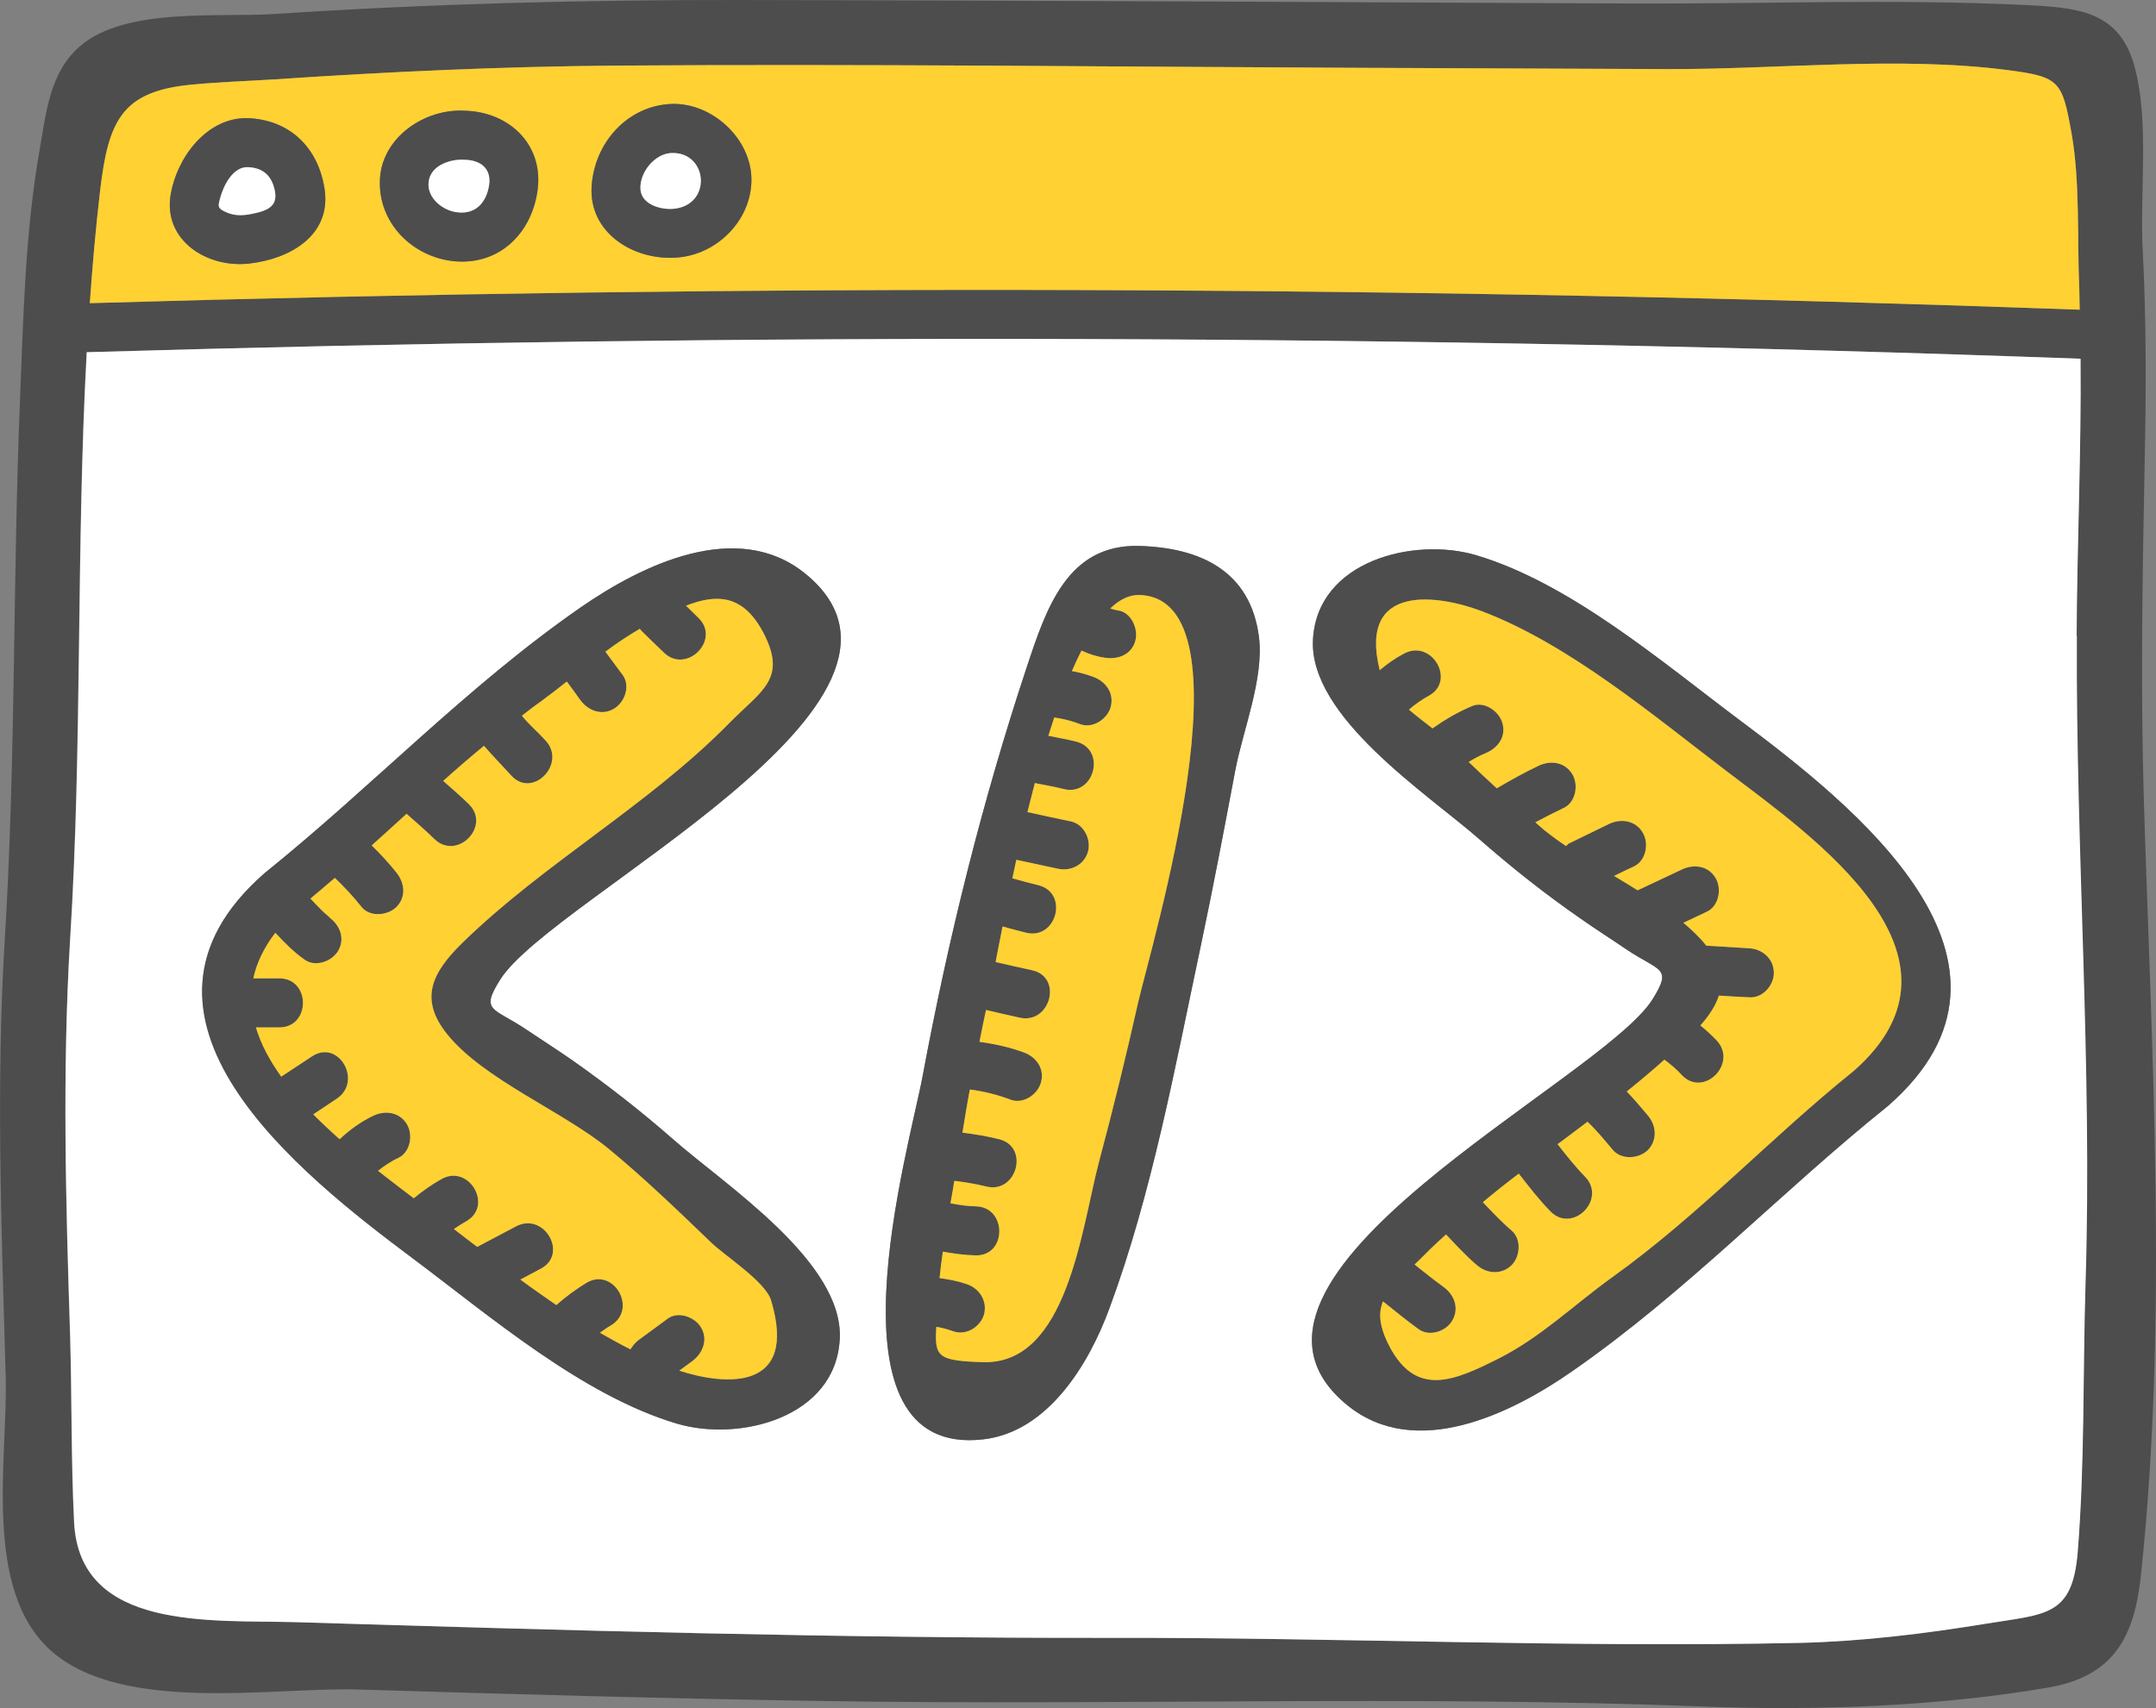 <?xml version="1.0" encoding="UTF-8"?>
<svg id="Capa_2" data-name="Capa 2" xmlns="http://www.w3.org/2000/svg" viewBox="0 0 98.9 78.37">
  <rect x="0" y="0" width="98.9" height="78.37" fill="#808080" stroke="none"/>
  <defs>
    <style>
      .cls-1 {
        fill: #fff;
      }

      .cls-2 {
        fill: #4d4d4d;
      }

      .cls-3 {
        fill: #ffd133;
      }
    </style>
  </defs>
  <g id="Layer_1" data-name="Layer 1">
    <g>
      <path class="cls-2" d="M98.34,36.63c-.15-5.13-.06-10.26,.04-15.39,.07-3.27,.08-6.52-.09-9.79-.14-2.61,.32-5.94-.39-8.45-.71-2.53-2.66-2.65-5-2.77-6.07-.29-12.19-.04-18.26-.07C61.08,.1,47.53,.02,33.98,0c-7.14-.01-14.24,.17-21.36,.64-2.56,.17-6.85-.32-8.94,1.47-1.4,1.19-1.57,3.09-1.86,4.75-.66,3.74-.75,7.64-.9,11.42-.34,8.27-.19,16.54-.7,24.8-.41,6.69-.15,13.36,.04,20.05,.11,3.75-1.09,9.8,2.09,12.62,3.28,2.9,10.22,1.65,14.1,1.77,7.16,.22,14.31,.42,21.47,.53,13.42,.21,26.81-.27,40.22,.25,5.12,.2,10.76,0,15.82-.87,3.01-.52,3.95-2.32,4.25-5.17,1.25-11.77,.49-23.84,.13-35.63ZM4.59,8.77c.38-3.24,.99-4.59,4.23-4.89,1.26-.12,2.53-.16,3.8-.24,5.22-.35,10.43-.59,15.66-.63,11.24-.08,22.47,.05,33.7,.1,4.83,.02,9.66,.04,14.49,.06,5.09,.02,10.62-.61,15.66,.05,2.37,.31,2.47,.51,2.9,2.92,.39,2.21,.25,4.83,.35,7.08,.01,.33,.01,.66,.02,.99-30.42-1.1-60.86-1.2-91.28-.3,.12-1.72,.27-3.43,.47-5.14ZM95.66,58.85c-.13,4.1-.03,8.26-.36,12.36-.24,2.97-1.46,2.84-4.2,3.29-2.82,.46-5.66,.81-8.52,.88-10.51,.23-21.14-.25-31.67-.23-12.45,.02-24.9-.34-37.35-.72-3.89-.11-9.93,.42-10.17-4.6-.14-2.83-.1-5.68-.18-8.51-.19-6.09-.36-12.16,0-18.24,.56-8.94,.27-17.96,.76-26.92,30.48-.9,60.99-.81,91.46,.3,.04,4.24-.16,8.48-.18,12.71-.05,9.91,.71,19.76,.4,29.68Z"/>
      <path class="cls-1" d="M95.26,29.17c.02-4.23,.22-8.47,.18-12.71-30.47-1.11-60.98-1.2-91.46-.3-.49,8.96-.2,17.98-.76,26.92-.37,6.08-.2,12.15,0,18.24,.08,2.83,.04,5.68,.18,8.51,.24,5.02,6.28,4.49,10.17,4.6,12.45,.38,24.9,.74,37.35,.72,10.53-.02,21.16,.46,31.67,.23,2.86-.07,5.7-.42,8.52-.88,2.74-.45,3.96-.32,4.2-3.29,.33-4.1,.23-8.26,.36-12.36,.31-9.92-.45-19.77-.4-29.68ZM24.16,47.25c.7,.47,1.42,.93,2.11,1.41,1.59,1.12,3.13,2.32,4.59,3.6,2.38,2.1,7.87,5.65,7.66,9.2-.2,3.59-4.61,4.71-7.47,3.86-4.32-1.28-8.56-4.92-12.1-7.57-5.23-3.91-14.35-11.1-6.81-17.69,4.96-3.99,9.26-8.56,14.51-12.2,2.79-1.93,7.16-4.08,10.29-1.54,7.19,5.85-11.61,14.85-13.99,18.62-.94,1.49-.33,1.27,1.21,2.31Zm32.51-11.93c-.51,2.7-1.02,5.4-1.59,8.09-1.17,5.51-2.24,11.37-4.2,16.65-.92,2.5-2.79,5.63-5.76,5.98-7.56,.89-3.42-13.34-2.8-16.65,1.18-6.34,2.74-12.63,4.77-18.75,.91-2.75,1.88-5.68,5.17-5.59,2.81,.08,5.1,1.15,5.49,4.17,.24,1.9-.73,4.27-1.08,6.1Zm29.94,15.42c-4.96,3.98-9.26,8.55-14.51,12.19-2.79,1.94-7.16,4.09-10.29,1.55-7.19-5.85,11.61-14.85,13.99-18.62,.94-1.5,.33-1.27-1.21-2.31-.7-.48-1.42-.93-2.11-1.42-1.6-1.11-3.13-2.32-4.59-3.6-2.38-2.09-7.87-5.64-7.66-9.2,.2-3.59,4.61-4.7,7.47-3.86,4.32,1.28,8.56,4.92,12.1,7.57,5.23,3.91,14.35,11.11,6.81,17.7Z"/>
      <path class="cls-3" d="M95.38,13.22c-.1-2.25,.04-4.87-.35-7.08-.43-2.41-.53-2.61-2.9-2.92-5.04-.66-10.57-.03-15.66-.05-4.83-.02-9.66-.04-14.49-.06-11.23-.05-22.46-.18-33.7-.1-5.23,.04-10.44,.28-15.66,.63-1.27,.08-2.54,.12-3.8,.24-3.24,.3-3.85,1.65-4.23,4.89-.2,1.71-.35,3.42-.47,5.14,30.42-.9,60.86-.8,91.28,.3-.01-.33-.01-.66-.02-.99ZM11.45,12.09c-1.93,.23-3.98-1.05-3.62-3.17,.29-1.7,1.66-3.54,3.53-3.5,1.95,.08,3.24,1.36,3.53,3.26,.31,2.14-1.61,3.2-3.44,3.41Zm13.22-3.45c-.23,1.99-1.7,3.52-3.79,3.35-1.95-.17-3.56-1.77-3.45-3.78,.1-1.91,2.05-3.23,3.87-3.13,2.01,.04,3.6,1.5,3.37,3.56Zm6.34,3.18c-1.97,.13-4.01-1.15-3.87-3.28,.13-1.99,1.64-3.69,3.66-3.77,1.86-.07,3.67,1.59,3.67,3.48,0,1.88-1.61,3.46-3.46,3.57Z"/>
      <path class="cls-2" d="M14.89,8.68c-.29-1.9-1.58-3.18-3.53-3.26-1.87-.04-3.24,1.8-3.53,3.5-.36,2.12,1.69,3.4,3.62,3.17,1.83-.21,3.75-1.27,3.44-3.41Zm-3.42,1.15c-.4,.07-.73,.07-1.11-.1-.39-.18-.37-.25-.25-.68,.15-.55,.58-1.4,1.25-1.38,.61,.02,1.01,.3,1.19,.86,.3,.93-.24,1.14-1.08,1.3Z"/>
      <path class="cls-1" d="M11.47,9.83c-.4,.07-.73,.07-1.11-.1-.39-.18-.37-.25-.25-.68,.15-.55,.58-1.4,1.25-1.38,.61,.02,1.01,.3,1.19,.86,.3,.93-.24,1.14-1.08,1.3Z"/>
      <path class="cls-2" d="M21.3,5.08c-1.82-.1-3.77,1.22-3.87,3.13-.11,2.01,1.5,3.61,3.45,3.78,2.09,.17,3.56-1.36,3.79-3.35,.23-2.06-1.36-3.52-3.37-3.56Zm1.14,3.39c-.12,.84-.65,1.41-1.54,1.26-.67-.11-1.39-.73-1.22-1.49,.15-.68,1.01-.95,1.62-.91,.73,.01,1.24,.39,1.14,1.14Z"/>
      <path class="cls-1" d="M22.44,8.47c-.12,.84-.65,1.41-1.54,1.26-.67-.11-1.39-.73-1.22-1.49,.15-.68,1.01-.95,1.62-.91,.73,.01,1.24,.39,1.14,1.14Z"/>
      <path class="cls-2" d="M30.8,4.77c-2.02,.08-3.53,1.78-3.66,3.77-.14,2.13,1.9,3.41,3.87,3.28,1.85-.11,3.45-1.69,3.46-3.57,0-1.89-1.81-3.55-3.67-3.48Zm.25,4.79c-.64,.12-1.62-.15-1.67-.86-.06-.78,.65-1.65,1.42-1.68,1.63-.06,1.87,2.25,.25,2.54Z"/>
      <path class="cls-1" d="M31.05,9.56c-.64,.12-1.62-.15-1.67-.86-.06-.78,.65-1.65,1.42-1.68,1.63-.06,1.87,2.25,.25,2.54Z"/>
      <path class="cls-2" d="M30.86,52.26c-1.46-1.28-3-2.48-4.59-3.6-.69-.48-1.41-.94-2.11-1.41-1.54-1.04-2.15-.82-1.21-2.31,2.38-3.77,21.18-12.77,13.99-18.62-3.13-2.54-7.5-.39-10.29,1.54-5.25,3.64-9.55,8.21-14.51,12.2-7.54,6.59,1.58,13.78,6.81,17.69,3.54,2.65,7.78,6.29,12.1,7.57,2.86,.85,7.27-.27,7.47-3.86,.21-3.55-5.28-7.1-7.66-9.2Zm.3,10.63c.2-.15,.4-.29,.6-.44,.48-.36,.73-.98,.4-1.54-.28-.48-1.05-.77-1.54-.4-.44,.32-.88,.65-1.32,.97-.16,.12-.28,.27-.38,.43-.47-.23-.93-.49-1.4-.76,.17-.12,.33-.24,.51-.34,1.24-.75,.11-2.69-1.13-1.95-.49,.3-.95,.64-1.38,1.02-.55-.38-1.11-.77-1.65-1.17,.31-.17,.63-.33,.94-.5,1.28-.68,.14-2.62-1.14-1.94-.59,.31-1.19,.63-1.78,.94-.36-.27-.72-.55-1.07-.82,.18-.12,.37-.24,.56-.35,1.27-.71,.13-2.65-1.13-1.94-.45,.25-.87,.55-1.27,.88-.51-.39-1.07-.81-1.64-1.26,.28-.22,.58-.43,.93-.59,.55-.26,.69-1.05,.4-1.54-.33-.56-.99-.66-1.54-.4-.57,.27-1.09,.65-1.55,1.08-.42-.37-.82-.75-1.21-1.14,.36-.24,.72-.48,1.08-.72,1.2-.8,.08-2.75-1.14-1.94-.47,.31-.94,.62-1.41,.93-.52-.73-.93-1.48-1.16-2.26h1.07c1.45,0,1.45-2.25,0-2.25h-1.19c.15-.69,.47-1.39,1.01-2.09,.42,.45,.84,.88,1.34,1.23,.49,.36,1.25,.09,1.54-.4,.33-.56,.09-1.18-.41-1.54,.02,.01,.03,.02,.04,.02-.05-.05-.23-.2-.25-.22-.15-.13-.28-.28-.42-.42-.08-.08-.15-.16-.23-.24,.38-.32,.75-.63,1.12-.95,.44,.42,.85,.86,1.23,1.34,.38,.47,1.19,.39,1.59,0,.47-.47,.38-1.12,0-1.59-.35-.44-.73-.85-1.13-1.24,.54-.48,1.07-.97,1.6-1.45,.43,.38,.86,.75,1.27,1.15,1.03,1.02,2.62-.57,1.59-1.59-.38-.37-.78-.72-1.18-1.07,.61-.55,1.24-1.09,1.87-1.61,.4,.46,.83,.9,1.25,1.36,.96,1.08,2.55-.52,1.59-1.59-.35-.39-.77-.74-1.1-1.15,.28-.22,.56-.44,.85-.64,.41-.3,.81-.61,1.21-.93,.21,.28,.42,.57,.62,.85,.36,.49,.98,.73,1.54,.4,.49-.28,.77-1.04,.41-1.54-.27-.36-.53-.72-.8-1.08,.51-.38,1.03-.73,1.58-1.05,.03,.04,.06,.08,.1,.12,.33,.32,.66,.65,1,.97,1.03,1.01,2.63-.58,1.59-1.59-.19-.19-.38-.37-.57-.56,1.39-.54,2.59-.53,3.52,1.19,1.16,2.18-.06,2.69-1.55,4.21-3.72,3.78-8.47,6.4-12.23,10.07-1.41,1.38-1.99,2.58-.7,4.19,1.66,2.07,5.31,3.54,7.41,5.26,1.64,1.35,3.16,2.82,4.69,4.29,.61,.6,2.5,1.8,2.76,2.66,1.26,4.21-2.13,3.91-4.21,3.23Z"/>
      <path class="cls-3" d="M31.16,62.89c.2-.15,.4-.29,.6-.44,.48-.36,.73-.98,.4-1.54-.28-.48-1.05-.77-1.54-.4-.44,.32-.88,.65-1.32,.97-.16,.12-.28,.27-.38,.43-.47-.23-.93-.49-1.4-.76,.17-.12,.33-.24,.51-.34,1.24-.75,.11-2.69-1.13-1.95-.49,.3-.95,.64-1.38,1.02-.55-.38-1.11-.77-1.65-1.17,.31-.17,.63-.33,.94-.5,1.28-.68,.14-2.62-1.14-1.94-.59,.31-1.19,.63-1.78,.94-.36-.27-.72-.55-1.07-.82,.18-.12,.37-.24,.56-.35,1.27-.71,.13-2.65-1.13-1.94-.45,.25-.87,.55-1.27,.88-.51-.39-1.07-.81-1.64-1.26,.28-.22,.58-.43,.93-.59,.55-.26,.69-1.05,.4-1.54-.33-.56-.99-.66-1.54-.4-.57,.27-1.09,.65-1.55,1.08-.42-.37-.82-.75-1.21-1.14,.36-.24,.72-.48,1.08-.72,1.2-.8,.08-2.75-1.14-1.94-.47,.31-.94,.62-1.41,.93-.52-.73-.93-1.48-1.16-2.26h1.07c1.45,0,1.45-2.25,0-2.25h-1.19c.15-.69,.47-1.39,1.01-2.09,.42,.45,.84,.88,1.34,1.23,.49,.36,1.25,.09,1.54-.4,.33-.56,.09-1.18-.41-1.54,.02,.01,.03,.02,.04,.02-.05-.05-.23-.2-.25-.22-.15-.13-.28-.28-.42-.42-.08-.08-.15-.16-.23-.24,.38-.32,.75-.63,1.12-.95,.44,.42,.85,.86,1.23,1.34,.38,.47,1.19,.39,1.59,0,.47-.47,.38-1.12,0-1.59-.35-.44-.73-.85-1.13-1.24,.54-.48,1.07-.97,1.6-1.45,.43,.38,.86,.75,1.27,1.15,1.03,1.02,2.62-.57,1.59-1.59-.38-.37-.78-.72-1.18-1.07,.61-.55,1.24-1.09,1.87-1.61,.4,.46,.83,.9,1.25,1.36,.96,1.08,2.55-.52,1.59-1.59-.35-.39-.77-.74-1.1-1.15,.28-.22,.56-.44,.85-.64,.41-.3,.81-.61,1.21-.93,.21,.28,.42,.57,.62,.85,.36,.49,.98,.73,1.54,.4,.49-.28,.77-1.04,.41-1.54-.27-.36-.53-.72-.8-1.08,.51-.38,1.03-.73,1.58-1.05,.03,.04,.06,.08,.1,.12,.33,.32,.66,.65,1,.97,1.03,1.01,2.63-.58,1.59-1.59-.19-.19-.38-.37-.57-.56,1.39-.54,2.59-.53,3.52,1.19,1.16,2.18-.06,2.69-1.55,4.21-3.72,3.78-8.47,6.4-12.23,10.07-1.41,1.38-1.99,2.58-.7,4.19,1.66,2.07,5.31,3.54,7.41,5.26,1.64,1.35,3.16,2.82,4.69,4.29,.61,.6,2.5,1.8,2.76,2.66,1.26,4.21-2.13,3.91-4.21,3.23Z"/>
      <path class="cls-2" d="M79.8,33.04c-3.54-2.65-7.78-6.29-12.1-7.57-2.86-.84-7.27,.27-7.47,3.86-.21,3.56,5.28,7.11,7.66,9.2,1.46,1.28,2.99,2.49,4.59,3.6,.69,.49,1.41,.94,2.11,1.42,1.54,1.04,2.15,.81,1.21,2.31-2.38,3.77-21.18,12.77-13.99,18.62,3.13,2.54,7.5,.39,10.29-1.55,5.25-3.64,9.55-8.21,14.51-12.19,7.54-6.59-1.58-13.79-6.81-17.7Zm5.22,16.11c-3.81,3.06-7.08,6.6-11.06,9.45-1.74,1.25-3.27,2.75-5.19,3.72-2.04,1.03-3.77,1.8-5.01-.5-.5-.95-.54-1.57-.32-2.11,.54,.43,1.08,.88,1.64,1.28,.5,.36,1.26,.09,1.54-.4,.33-.57,.09-1.18-.4-1.54-.46-.33-.89-.68-1.33-1.03,.14-.13,.27-.26,.42-.41,.33-.34,.67-.65,1.02-.97,.46,.48,.91,.98,1.42,1.41,.46,.4,1.13,.45,1.59,0,.4-.4,.46-1.19,0-1.59-.47-.4-.89-.85-1.32-1.3,.54-.45,1.09-.89,1.65-1.31,.46,.59,.92,1.19,1.45,1.73,1.01,1.04,2.6-.55,1.59-1.59-.46-.47-.86-.98-1.26-1.49,.46-.34,.92-.69,1.37-1.03,.43,.4,.79,.85,1.17,1.3,.4,.46,1.19,.4,1.6,0,.45-.46,.39-1.13,0-1.59-.32-.38-.63-.75-.97-1.1,.59-.47,1.17-.96,1.73-1.46,.29,.22,.56,.44,.8,.71,1,1.05,2.59-.54,1.59-1.6-.23-.24-.48-.47-.74-.68,.41-.46,.7-.91,.85-1.37,.46,.03,.93,.06,1.4,.08,.6,.04,1.12-.54,1.12-1.12,0-.64-.51-1.09-1.12-1.13-.66-.04-1.32-.08-1.98-.12-.01-.01-.02-.03-.03-.04-.28-.35-.64-.69-1.02-1.01,.36-.17,.72-.34,1.08-.51,.55-.26,.69-1.05,.4-1.54-.33-.56-.98-.66-1.54-.4l-2.04,.96c-.35-.22-.71-.44-1.08-.66,.31-.15,.61-.3,.92-.44,.55-.27,.69-1.05,.4-1.54-.32-.56-.99-.67-1.54-.41-.61,.3-1.23,.6-1.85,.9-.05,.03-.09,.08-.13,.12-.36-.24-.7-.49-1.01-.74-.14-.11-.26-.23-.4-.35,.43-.23,.86-.45,1.3-.66,.55-.25,.69-1.05,.4-1.54-.33-.56-.99-.66-1.54-.4-.66,.31-1.3,.67-1.93,1.04-.43-.39-.86-.8-1.29-1.21,.25-.15,.51-.29,.77-.4,.56-.23,.96-.74,.78-1.38-.14-.53-.82-1.02-1.38-.79-.67,.28-1.26,.63-1.83,1.03-.32-.25-.7-.54-1.08-.86,.28-.24,.57-.45,.9-.63,1.28-.68,.15-2.63-1.13-1.94-.4,.21-.77,.47-1.11,.76-1-4.03,2.7-3.45,4.65-2.72,4.03,1.52,7.93,4.82,11.31,7.39,3.91,2.97,11.81,8.44,5.77,13.73Z"/>
      <path class="cls-3" d="M85.02,49.15c-3.81,3.06-7.08,6.6-11.06,9.45-1.74,1.25-3.27,2.75-5.19,3.72-2.04,1.03-3.77,1.8-5.01-.5-.5-.95-.54-1.57-.32-2.11,.54,.43,1.08,.88,1.64,1.28,.5,.36,1.26,.09,1.54-.4,.33-.57,.09-1.18-.4-1.54-.46-.33-.89-.68-1.33-1.03,.14-.13,.27-.26,.42-.41,.33-.34,.67-.65,1.02-.97,.46,.48,.91,.98,1.42,1.41,.46,.4,1.13,.45,1.59,0,.4-.4,.46-1.19,0-1.59-.47-.4-.89-.85-1.32-1.3,.54-.45,1.09-.89,1.65-1.31,.46,.59,.92,1.19,1.45,1.73,1.01,1.04,2.6-.55,1.59-1.59-.46-.47-.86-.98-1.26-1.49,.46-.34,.92-.69,1.37-1.03,.43,.4,.79,.85,1.17,1.3,.4,.46,1.19,.4,1.6,0,.45-.46,.39-1.13,0-1.59-.32-.38-.63-.75-.97-1.1,.59-.47,1.17-.96,1.73-1.46,.29,.22,.56,.44,.8,.71,1,1.05,2.59-.54,1.59-1.6-.23-.24-.48-.47-.74-.68,.41-.46,.7-.91,.85-1.37,.46,.03,.93,.06,1.4,.08,.6,.04,1.12-.54,1.12-1.12,0-.64-.51-1.09-1.12-1.13-.66-.04-1.32-.08-1.98-.12-.01-.01-.02-.03-.03-.04-.28-.35-.64-.69-1.02-1.01,.36-.17,.72-.34,1.08-.51,.55-.26,.69-1.05,.4-1.54-.33-.56-.98-.66-1.54-.4l-2.04,.96c-.35-.22-.71-.44-1.08-.66,.31-.15,.61-.3,.92-.44,.55-.27,.69-1.05,.4-1.54-.32-.56-.99-.67-1.54-.41-.61,.3-1.23,.6-1.85,.9-.05,.03-.09,.08-.13,.12-.36-.24-.7-.49-1.01-.74-.14-.11-.26-.23-.4-.35,.43-.23,.86-.45,1.3-.66,.55-.25,.69-1.05,.4-1.54-.33-.56-.99-.66-1.54-.4-.66,.31-1.3,.67-1.93,1.04-.43-.39-.86-.8-1.29-1.21,.25-.15,.51-.29,.77-.4,.56-.23,.96-.74,.78-1.38-.14-.53-.82-1.02-1.38-.79-.67,.28-1.26,.63-1.83,1.03-.32-.25-.7-.54-1.08-.86,.28-.24,.57-.45,.9-.63,1.28-.68,.15-2.63-1.13-1.94-.4,.21-.77,.47-1.11,.76-1-4.03,2.7-3.45,4.65-2.72,4.03,1.52,7.93,4.82,11.31,7.39,3.91,2.97,11.81,8.44,5.77,13.73Z"/>
      <path class="cls-2" d="M57.75,29.22c-.39-3.02-2.68-4.09-5.49-4.17-3.29-.09-4.26,2.84-5.17,5.59-2.03,6.12-3.59,12.41-4.77,18.75-.62,3.31-4.76,17.54,2.8,16.65,2.97-.35,4.84-3.48,5.76-5.98,1.96-5.28,3.03-11.14,4.2-16.65,.57-2.69,1.08-5.39,1.59-8.09,.35-1.83,1.32-4.2,1.08-6.1Zm-5.54,16.77c-.55,2.45-1.15,4.9-1.8,7.33-.81,3.09-1.45,9.29-5.31,9.18-2.12-.06-2.23-.26-2.15-1.62,.27,.04,.54,.12,.8,.21,.58,.2,1.23-.22,1.39-.78,.16-.62-.21-1.19-.79-1.39-.41-.14-.83-.22-1.25-.28,.04-.4,.09-.81,.15-1.21,.5,.09,1,.16,1.51,.17,1.44,.03,1.44-2.22,0-2.25-.4-.01-.78-.06-1.16-.14,.04-.22,.08-.45,.12-.68,.01-.12,.04-.24,.06-.35,.49,.06,.97,.14,1.46,.26,1.4,.35,2-1.82,.59-2.17-.55-.14-1.11-.23-1.68-.3,.11-.66,.21-1.32,.34-1.98,.64,.08,1.27,.24,1.88,.47,.57,.21,1.23-.24,1.38-.79,.18-.63-.21-1.17-.78-1.38-.67-.25-1.35-.39-2.04-.49,.1-.48,.19-.97,.3-1.46,.51,.12,1.02,.24,1.53,.35,1.41,.33,2.01-1.84,.6-2.17-.56-.12-1.13-.25-1.69-.38,.09-.48,.2-1.02,.32-1.63,.35,.1,.7,.19,1.06,.28,1.4,.37,2-1.8,.6-2.17-.41-.1-.81-.21-1.21-.32,.06-.28,.12-.56,.18-.85,.64,.14,1.27,.27,1.91,.41,.59,.13,1.21-.18,1.38-.79,.15-.56-.19-1.25-.78-1.38-.67-.14-1.33-.28-2-.43,.11-.44,.23-.89,.34-1.33,.44,.09,.88,.16,1.31,.27,1.4,.37,2-1.79,.6-2.17-.43-.11-.86-.18-1.29-.27,.09-.28,.18-.56,.27-.84,.42,.06,.81,.16,1.2,.31,.57,.21,1.24-.24,1.39-.79,.17-.63-.22-1.17-.79-1.38-.32-.12-.65-.21-.99-.27,.14-.33,.29-.64,.44-.94,.34,.16,.71,.28,1.09,.33,.6,.09,1.21-.15,1.38-.78,.15-.53-.18-1.3-.78-1.39-.14-.02-.25-.06-.37-.09,.42-.41,.87-.63,1.33-.62,5.36,.15,.54,16.11-.05,18.69Z"/>
      <path class="cls-3" d="M52.21,45.99c-.55,2.45-1.15,4.9-1.8,7.33-.81,3.09-1.45,9.29-5.31,9.18-2.12-.06-2.23-.26-2.15-1.62,.27,.04,.54,.12,.8,.21,.58,.2,1.23-.22,1.39-.78,.16-.62-.21-1.19-.79-1.39-.41-.14-.83-.22-1.25-.28,.04-.4,.09-.81,.15-1.21,.5,.09,1,.16,1.51,.17,1.44,.03,1.44-2.22,0-2.25-.4-.01-.78-.06-1.16-.14,.04-.22,.08-.45,.12-.68,.01-.12,.04-.24,.06-.35,.49,.06,.97,.14,1.46,.26,1.4,.35,2-1.82,.59-2.17-.55-.14-1.11-.23-1.68-.3,.11-.66,.21-1.32,.34-1.98,.64,.08,1.27,.24,1.88,.47,.57,.21,1.23-.24,1.38-.79,.18-.63-.21-1.17-.78-1.38-.67-.25-1.35-.39-2.04-.49,.1-.48,.19-.97,.3-1.46,.51,.12,1.02,.24,1.53,.35,1.41,.33,2.01-1.84,.6-2.17-.56-.12-1.13-.25-1.69-.38,.09-.48,.2-1.02,.32-1.63,.35,.1,.7,.19,1.06,.28,1.4,.37,2-1.8,.6-2.17-.41-.1-.81-.21-1.21-.32,.06-.28,.12-.56,.18-.85,.64,.14,1.27,.27,1.91,.41,.59,.13,1.21-.18,1.38-.79,.15-.56-.19-1.25-.78-1.38-.67-.14-1.33-.28-2-.43,.11-.44,.23-.89,.34-1.33,.44,.09,.88,.16,1.31,.27,1.4,.37,2-1.79,.6-2.17-.43-.11-.86-.18-1.29-.27,.09-.28,.18-.56,.27-.84,.42,.06,.81,.16,1.2,.31,.57,.21,1.24-.24,1.39-.79,.17-.63-.22-1.17-.79-1.38-.32-.12-.65-.21-.99-.27,.14-.33,.29-.64,.44-.94,.34,.16,.71,.28,1.09,.33,.6,.09,1.21-.15,1.38-.78,.15-.53-.18-1.3-.78-1.39-.14-.02-.25-.06-.37-.09,.42-.41,.87-.63,1.33-.62,5.36,.15,.54,16.11-.05,18.69Z"/>
    </g>
  </g>
</svg>